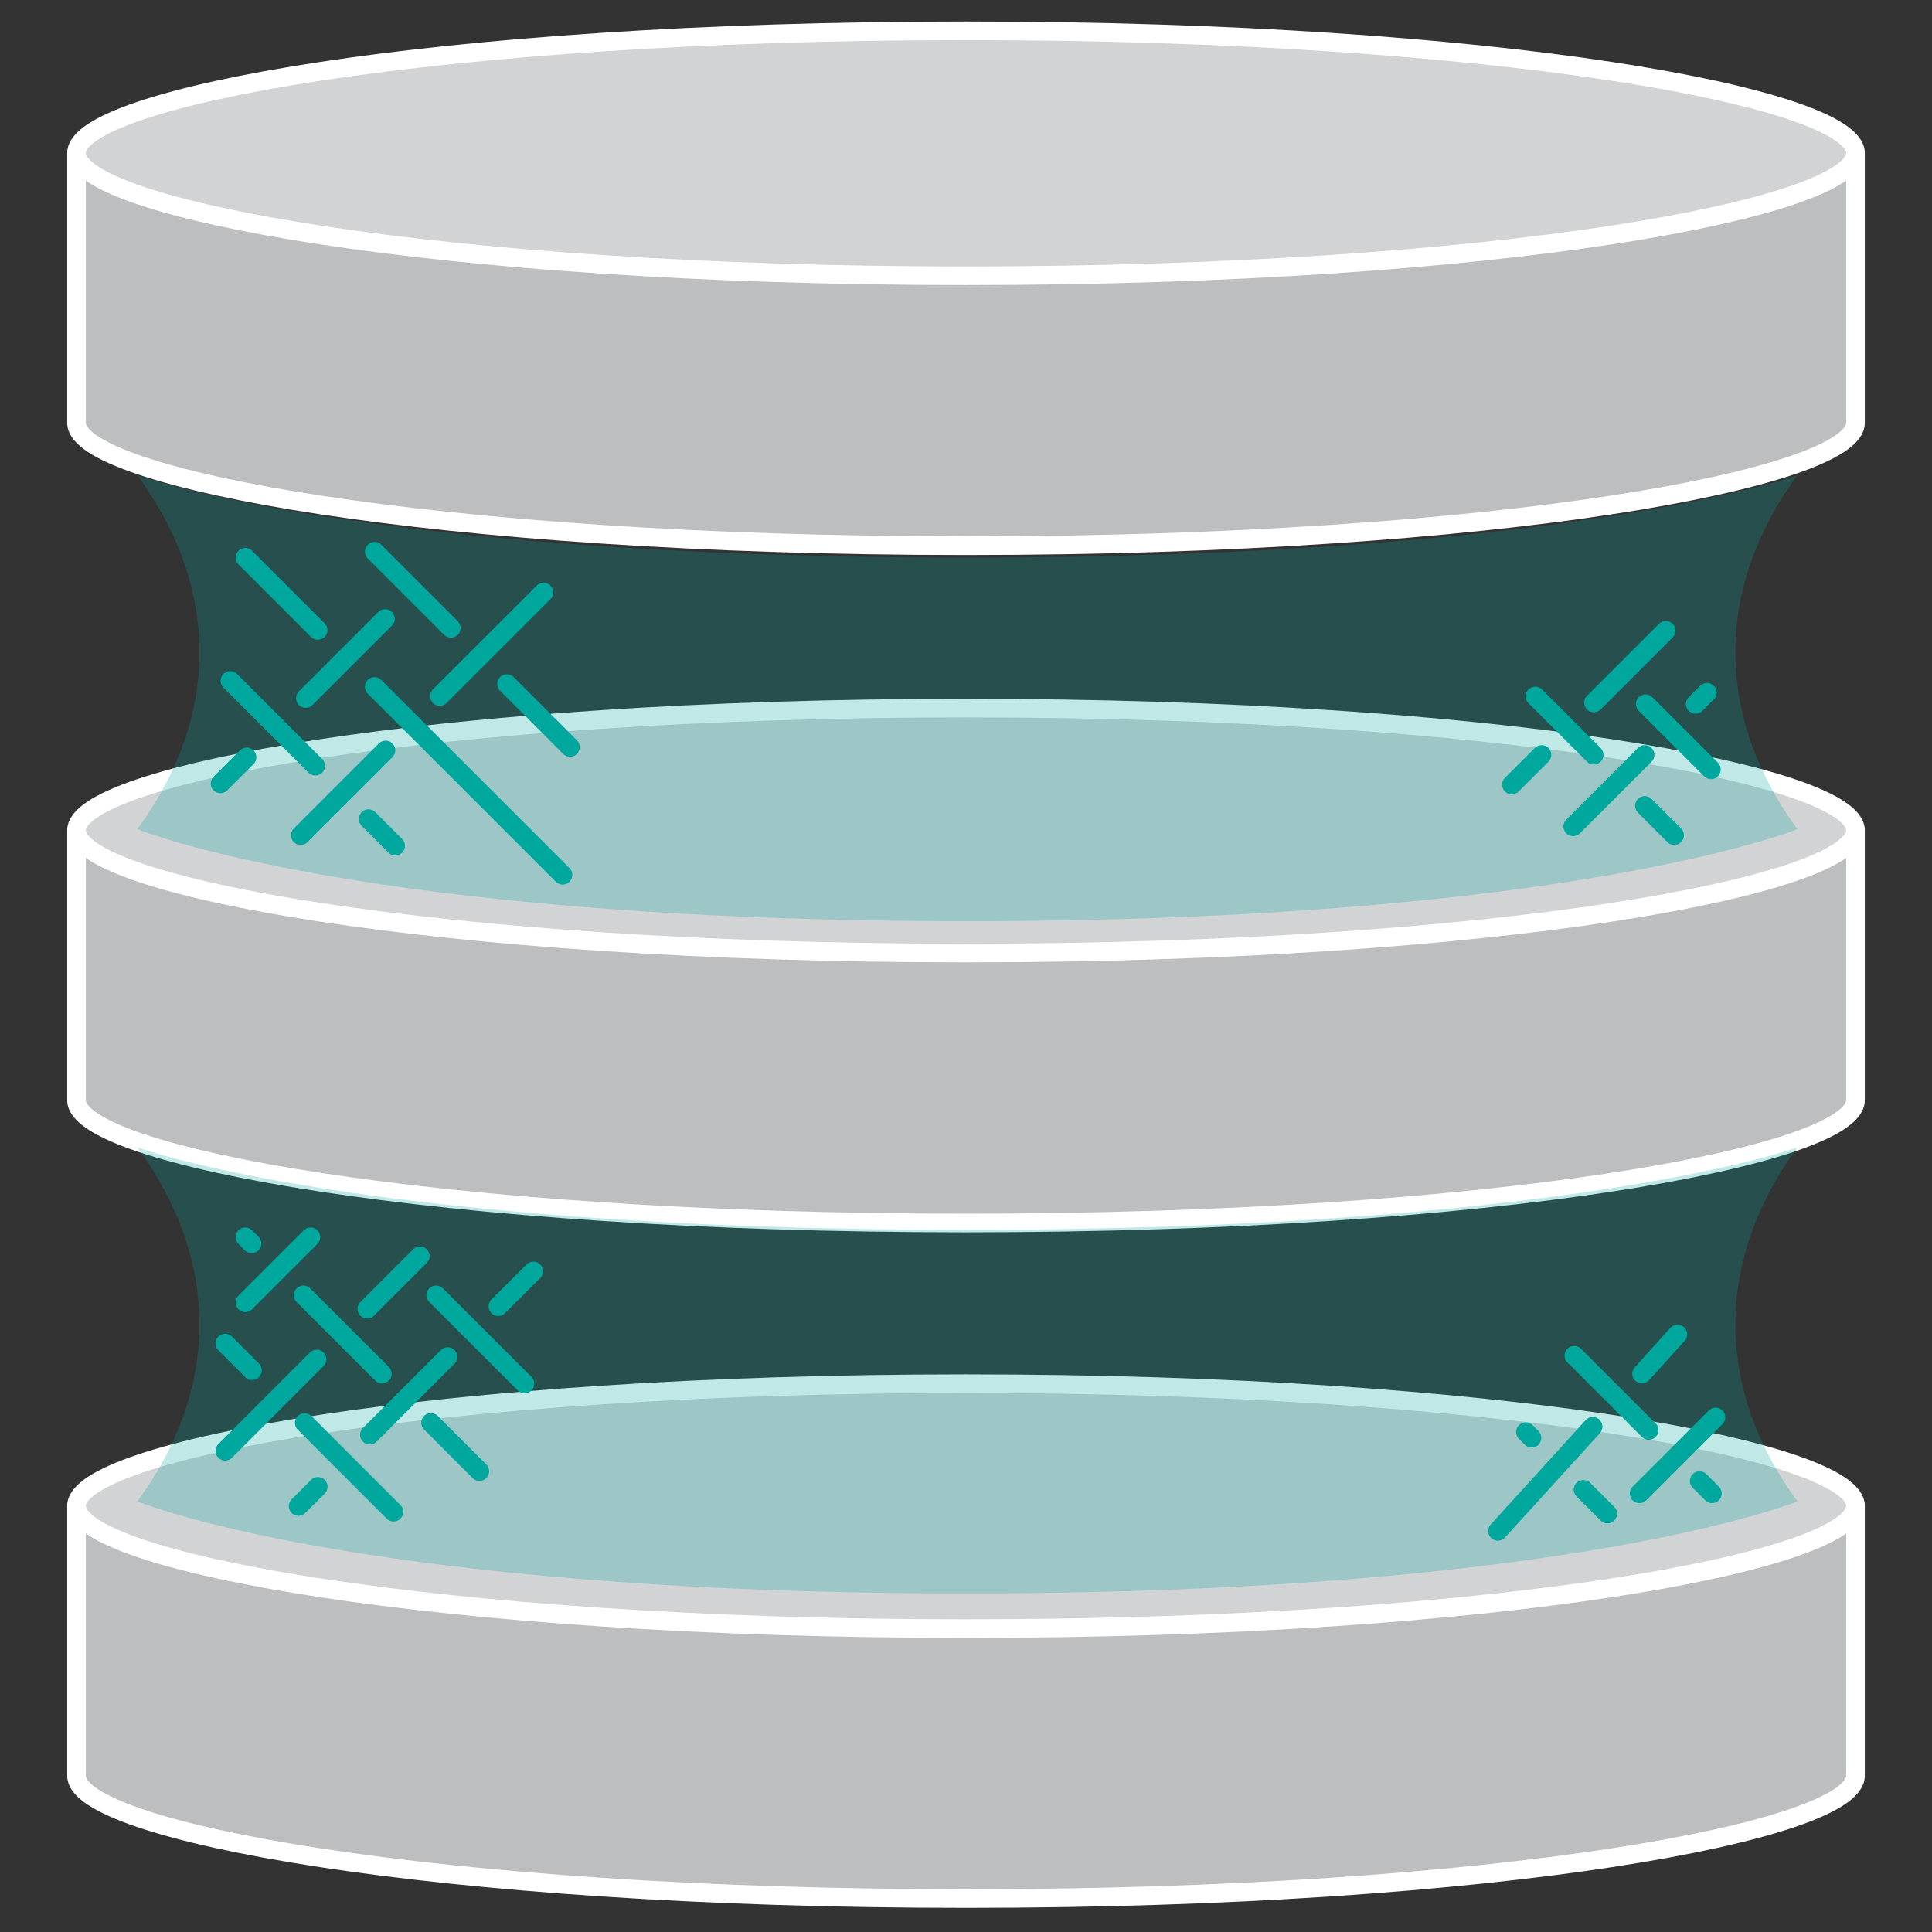 <?xml version="1.0" encoding="UTF-8"?><svg id="Calque_2" xmlns="http://www.w3.org/2000/svg" viewBox="0 0 400 400"><rect x="0" y="0" width="400" height="400" fill="#333333" stroke="none"/><g id="Calque_1-2"><path d="M15.841,31.679v55.89c0,11.462,73.835,25.409,184.159,25.409s184.159-13.947,184.159-25.409c0-.494 0-55.89 0-55.89" style="fill:#bcbec0; stroke:#fff; stroke-linecap:round; stroke-linejoin:round; stroke-width:3.854px;"/><path d="M384.159,31.679c0,11.462-73.835,25.409-184.159,25.409S15.841,43.141,15.841,31.679,89.676,6.379,200,6.379s184.159,13.838,184.159,25.3Z" style="fill:#d1d3d4; stroke:#fff; stroke-linecap:round; stroke-linejoin:round; stroke-width:3.854px;"/><path d="M15.841,171.908v55.89c0,11.462,73.835,25.409,184.159,25.409s184.159-13.947,184.159-25.409c0-.494 0-55.89 0-55.89" style="fill:#bcbec0; stroke:#fff; stroke-linecap:round; stroke-linejoin:round; stroke-width:3.854px;"/><path d="M384.159,171.908c0,11.462-73.835,25.409-184.159,25.409S15.841,183.371,15.841,171.908s73.835-25.3,184.159-25.3,184.159,13.838,184.159,25.3Z" style="fill:#d1d3d4; stroke:#fff; stroke-linecap:round; stroke-linejoin:round; stroke-width:3.854px;"/><path d="M15.841,311.775v55.89c0,11.462,73.835,25.409,184.159,25.409s184.159-13.947,184.159-25.409c0-.494 0-55.89 0-55.89" style="fill:#bcbec0; stroke:#fff; stroke-linecap:round; stroke-linejoin:round; stroke-width:3.854px;"/><path d="M384.159,311.775c0,11.462-73.835,25.409-184.159,25.409s-184.159-13.947-184.159-25.409,73.835-25.3,184.159-25.3,184.159,13.838,184.159,25.3Z" style="fill:#d1d3d4; stroke:#fff; stroke-linecap:round; stroke-linejoin:round; stroke-width:3.854px;"/><path d="M372.143,171.667c-5.187-7.058-12.918-20.024-12.854-36.852.063-16.606,7.687-29.408,12.854-36.44,0,0-46.639,17.065-172.143,17.065S28.426,98.375,28.426,98.375c5.274,7.18,13.22,20.515,12.854,37.8-.339,16.046-7.691,28.465-12.854,35.492,0,0,46.07,19.053,171.574,19.053s172.143-19.053,172.143-19.053Z" style="fill:#00a79d; opacity:.25;"/><path d="M372.143,310.848c-5.187-7.058-12.918-20.024-12.854-36.852.063-16.606,7.687-29.408,12.854-36.44,0,0-46.639,17.065-172.143,17.065s-171.574-17.065-171.574-17.065c5.274,7.18,13.22,20.515,12.854,37.8-.339,16.046-7.691,28.465-12.854,35.492,0,0,46.07,19.053,171.574,19.053s172.143-19.053,172.143-19.053Z" style="fill:#00a79d; opacity:.25;"/><line x1="64.311" y1="256.134" x2="50.792" y2="269.653" style="fill:#fff; stroke:#00a79d; stroke-linecap:round; stroke-linejoin:round; stroke-width:4px;"/><line x1="65.584" y1="281.431" x2="46.616" y2="300.399" style="fill:#fff; stroke:#00a79d; stroke-linecap:round; stroke-linejoin:round; stroke-width:4px;"/><line x1="86.942" y1="260.073" x2="76.017" y2="270.998" style="fill:#fff; stroke:#00a79d; stroke-linecap:round; stroke-linejoin:round; stroke-width:4px;"/><line x1="63.056" y1="294.587" x2="81.479" y2="313.01" style="fill:#fff; stroke:#00a79d; stroke-linecap:round; stroke-linejoin:round; stroke-width:4px;"/><line x1="46.616" y1="278.147" x2="52.198" y2="283.729" style="fill:#fff; stroke:#00a79d; stroke-linecap:round; stroke-linejoin:round; stroke-width:4px;"/><line x1="89.221" y1="294.563" x2="99.265" y2="304.607" style="fill:#fff; stroke:#00a79d; stroke-linecap:round; stroke-linejoin:round; stroke-width:4px;"/><line x1="62.818" y1="268.16" x2="79.093" y2="284.435" style="fill:#fff; stroke:#00a79d; stroke-linecap:round; stroke-linejoin:round; stroke-width:4px;"/><line x1="50.792" y1="256.134" x2="52.112" y2="257.454" style="fill:#fff; stroke:#00a79d; stroke-linecap:round; stroke-linejoin:round; stroke-width:4px;"/><line x1="103.155" y1="270.467" x2="110.424" y2="263.199" style="fill:#fff; stroke:#00a79d; stroke-linecap:round; stroke-linejoin:round; stroke-width:4px;"/><line x1="76.556" y1="297.066" x2="92.685" y2="280.938" style="fill:#fff; stroke:#00a79d; stroke-linecap:round; stroke-linejoin:round; stroke-width:4px;"/><line x1="61.793" y1="311.829" x2="65.817" y2="307.805" style="fill:#fff; stroke:#00a79d; stroke-linecap:round; stroke-linejoin:round; stroke-width:4px;"/><line x1="90.297" y1="268.16" x2="108.612" y2="286.474" style="fill:#fff; stroke:#00a79d; stroke-linecap:round; stroke-linejoin:round; stroke-width:4px;"/><line x1="355.204" y1="293.433" x2="339.433" y2="309.204" style="fill:#fff; stroke:#00a79d; stroke-linecap:round; stroke-linejoin:round; stroke-width:4px;"/><line x1="351.873" y1="306.611" x2="354.465" y2="309.204" style="fill:#fff; stroke:#00a79d; stroke-linecap:round; stroke-linejoin:round; stroke-width:4px;"/><line x1="325.926" y1="280.665" x2="341.363" y2="296.102" style="fill:#fff; stroke:#00a79d; stroke-linecap:round; stroke-linejoin:round; stroke-width:4px;"/><line x1="329.764" y1="295.38" x2="310.114" y2="316.975" style="fill:#fff; stroke:#00a79d; stroke-linecap:round; stroke-linejoin:round; stroke-width:4px;"/><line x1="347.318" y1="276.26" x2="339.936" y2="284.426" style="fill:#fff; stroke:#00a79d; stroke-linecap:round; stroke-linejoin:round; stroke-width:4px;"/><line x1="317.106" y1="297.696" x2="315.89" y2="296.48" style="fill:#fff; stroke:#00a79d; stroke-linecap:round; stroke-linejoin:round; stroke-width:4px;"/><line x1="332.801" y1="313.39" x2="327.826" y2="308.416" style="fill:#fff; stroke:#00a79d; stroke-linecap:round; stroke-linejoin:round; stroke-width:4px;"/><line x1="76.29" y1="169.563" x2="81.844" y2="175.117" style="fill:#fff; stroke:#00a79d; stroke-linecap:round; stroke-linejoin:round; stroke-width:4px;"/><line x1="47.669" y1="140.942" x2="65.287" y2="158.56" style="fill:#fff; stroke:#00a79d; stroke-linecap:round; stroke-linejoin:round; stroke-width:4px;"/><line x1="77.546" y1="142.199" x2="116.49" y2="181.143" style="fill:#fff; stroke:#00a79d; stroke-linecap:round; stroke-linejoin:round; stroke-width:4px;"/><line x1="50.788" y1="115.441" x2="65.797" y2="130.45" style="fill:#fff; stroke:#00a79d; stroke-linecap:round; stroke-linejoin:round; stroke-width:4px;"/><line x1="51.071" y1="156.783" x2="45.626" y2="162.229" style="fill:#fff; stroke:#00a79d; stroke-linecap:round; stroke-linejoin:round; stroke-width:4px;"/><line x1="79.736" y1="128.118" x2="63.307" y2="144.548" style="fill:#fff; stroke:#00a79d; stroke-linecap:round; stroke-linejoin:round; stroke-width:4px;"/><line x1="79.833" y1="155.348" x2="62.239" y2="172.942" style="fill:#fff; stroke:#00a79d; stroke-linecap:round; stroke-linejoin:round; stroke-width:4px;"/><line x1="112.536" y1="122.645" x2="91.049" y2="144.132" style="fill:#fff; stroke:#00a79d; stroke-linecap:round; stroke-linejoin:round; stroke-width:4px;"/><line x1="104.947" y1="141.601" x2="118.025" y2="154.679" style="fill:#fff; stroke:#00a79d; stroke-linecap:round; stroke-linejoin:round; stroke-width:4px;"/><line x1="77.546" y1="114.2" x2="93.367" y2="130.021" style="fill:#fff; stroke:#00a79d; stroke-linecap:round; stroke-linejoin:round; stroke-width:4px;"/><line x1="354.252" y1="159.317" x2="340.703" y2="145.767" style="fill:#fff; stroke:#00a79d; stroke-linecap:round; stroke-linejoin:round; stroke-width:4px;"/><line x1="329.978" y1="156.284" x2="317.857" y2="144.162" style="fill:#fff; stroke:#00a79d; stroke-linecap:round; stroke-linejoin:round; stroke-width:4px;"/><line x1="346.637" y1="172.942" x2="340.526" y2="166.831" style="fill:#fff; stroke:#00a79d; stroke-linecap:round; stroke-linejoin:round; stroke-width:4px;"/><line x1="340.526" y1="156.284" x2="325.694" y2="171.116" style="fill:#fff; stroke:#00a79d; stroke-linecap:round; stroke-linejoin:round; stroke-width:4px;"/><line x1="353.412" y1="143.398" x2="351.042" y2="145.767" style="fill:#fff; stroke:#00a79d; stroke-linecap:round; stroke-linejoin:round; stroke-width:4px;"/><line x1="319.174" y1="156.284" x2="312.996" y2="162.461" style="fill:#fff; stroke:#00a79d; stroke-linecap:round; stroke-linejoin:round; stroke-width:4px;"/><line x1="344.891" y1="130.566" x2="329.978" y2="145.479" style="fill:#fff; stroke:#00a79d; stroke-linecap:round; stroke-linejoin:round; stroke-width:4px;"/><rect width="400" height="400" style="fill:none;"/></g></svg>
